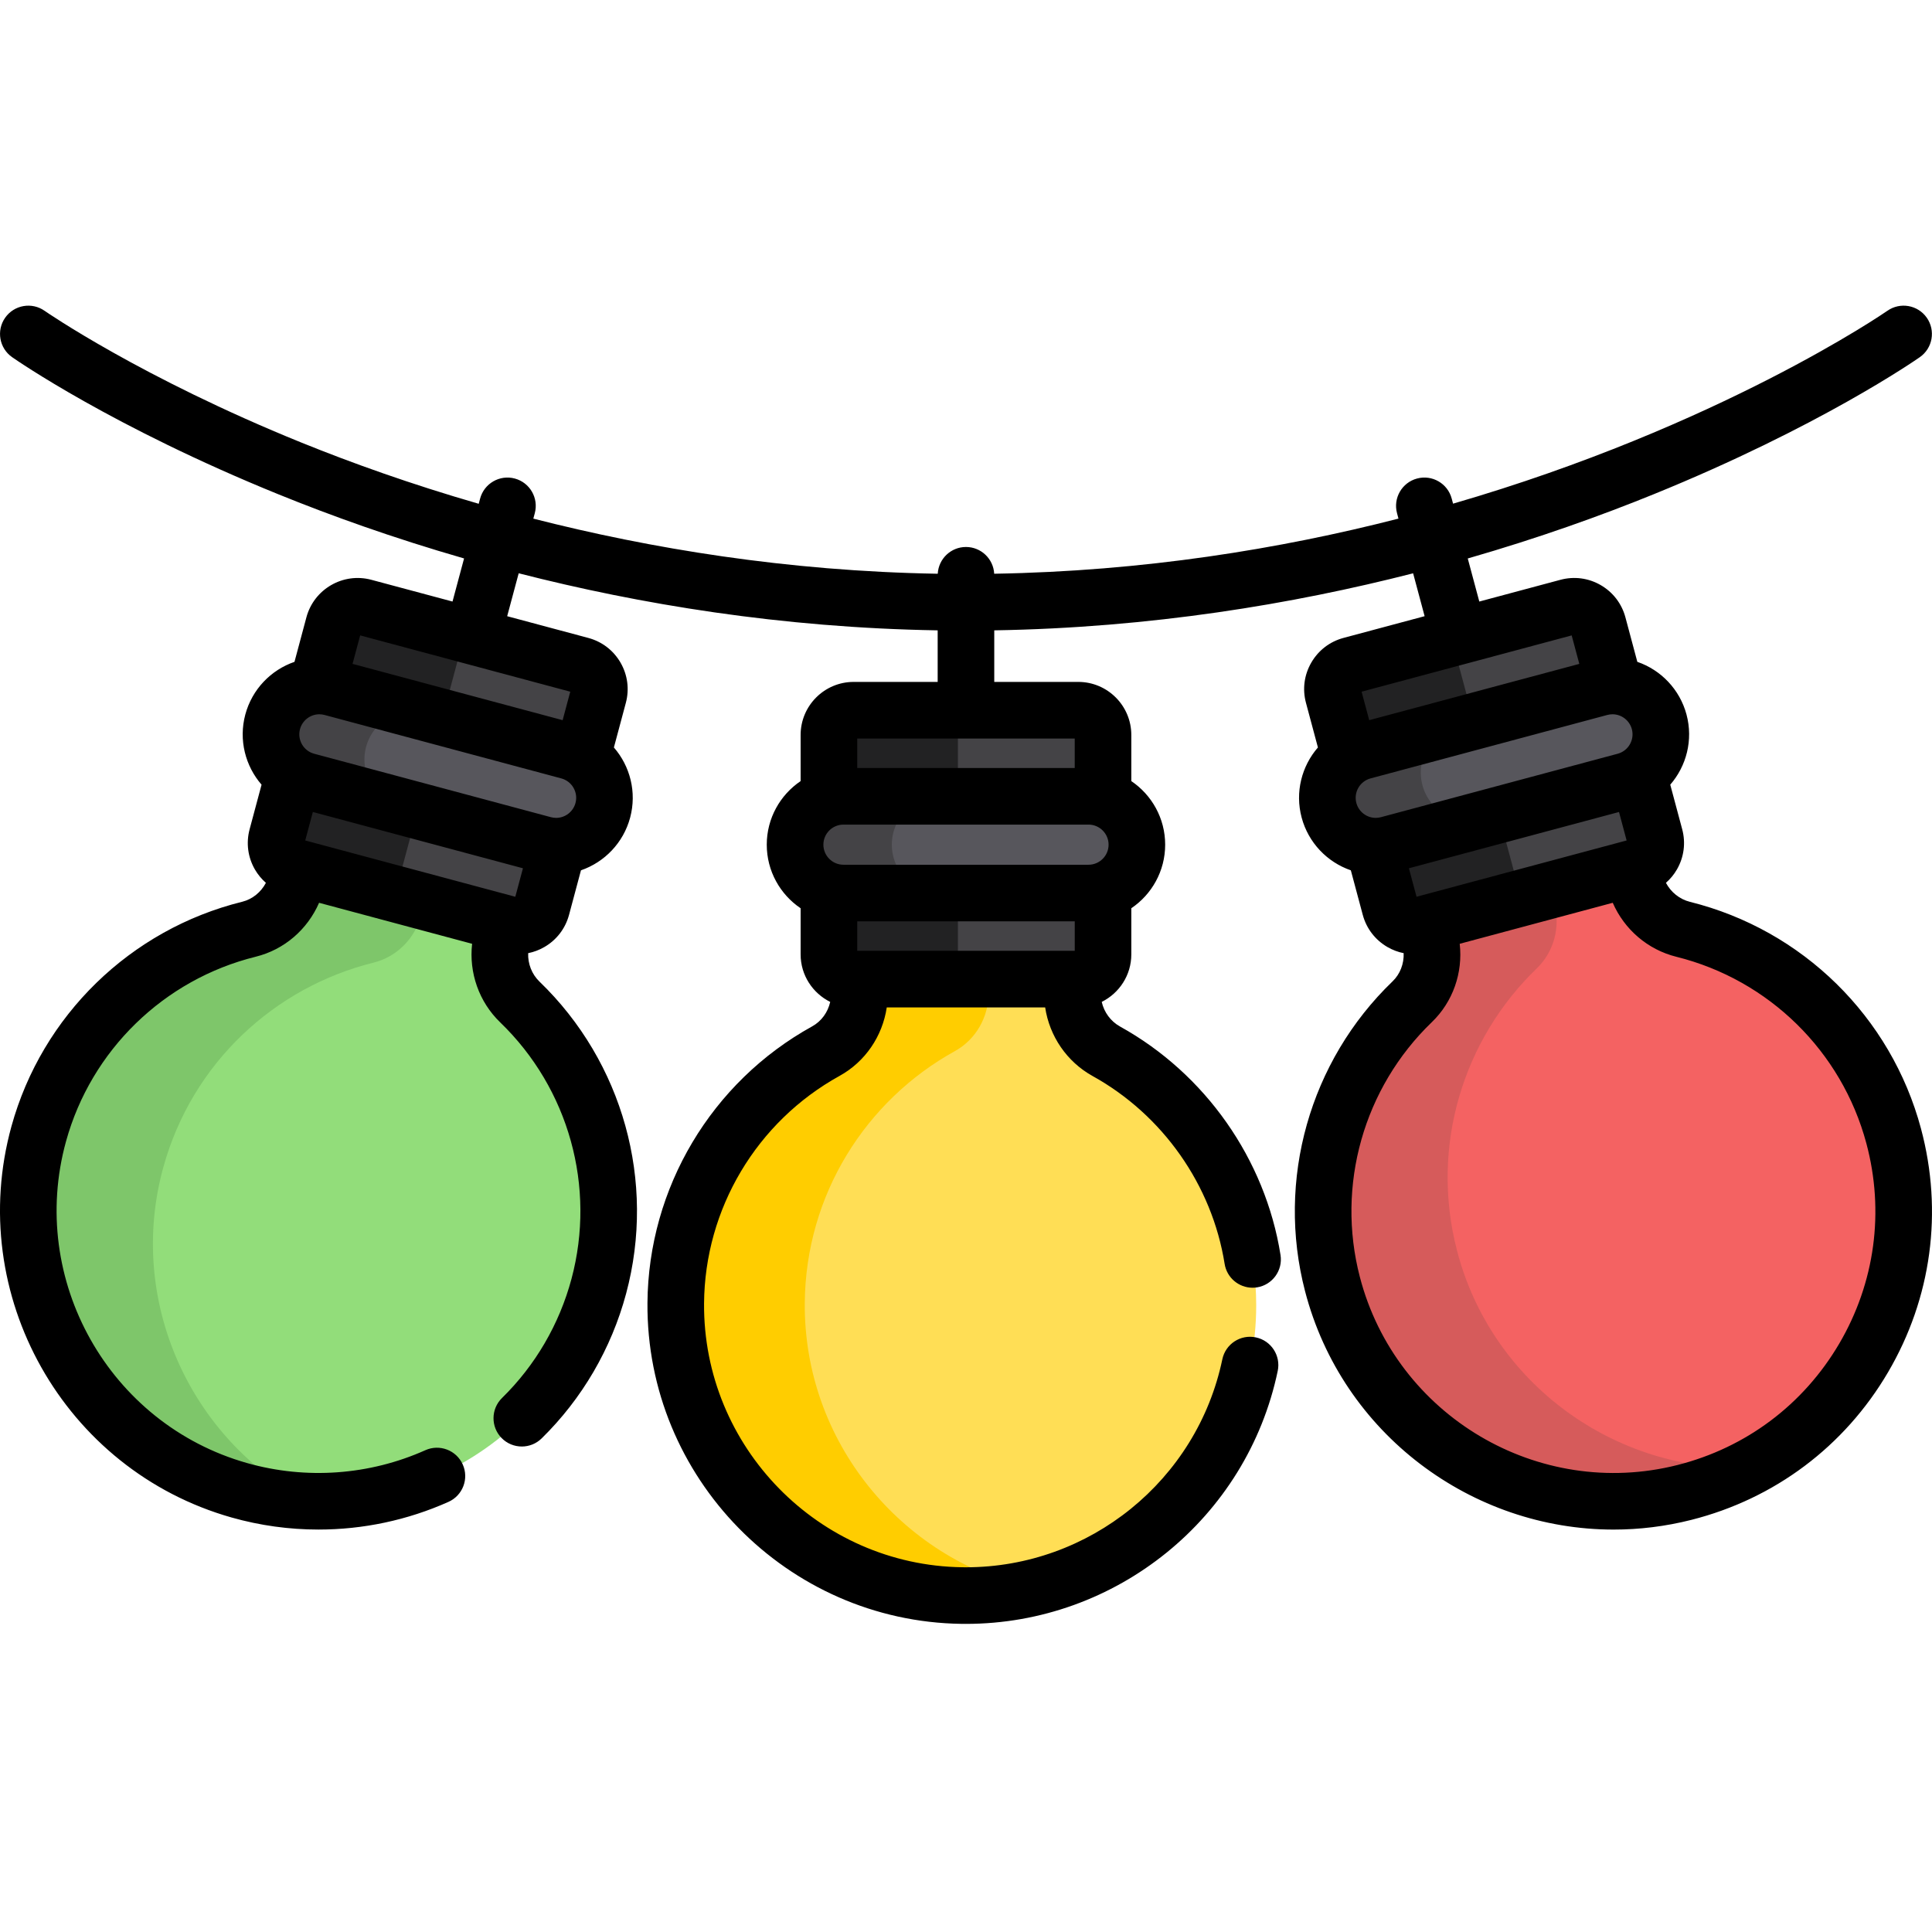 <svg height="512pt" viewBox="0 -81 512.004 512" width="512pt" xmlns="http://www.w3.org/2000/svg"><path d="m284.199 182.211v-21.965h-56.402v21.961c0 6.352-3.367 12.281-8.926 15.352-23.562 13.012-39.574 38.027-39.781 66.797-.309 42.07 33.746 76.895 75.812 77.48 42.98.598 78.008-34.062 78.008-76.906 0-28.98-16.031-54.219-39.707-67.328-5.582-3.094-9.004-9.012-9.004-15.391zm0 0" fill="#ffde55"/><path d="m213.273 264.355c.211-28.77 16.219-53.785 39.781-66.797 5.559-3.07 8.926-9.004 8.926-15.352v-21.961h-34.184v21.961c0 6.348-3.367 12.281-8.926 15.352-23.562 13.012-39.574 38.027-39.781 66.797-.309 42.07 33.746 76.895 75.812 77.48 6.273.086 12.379-.582 18.227-1.914-34.391-7.863-60.125-38.969-59.855-75.566zm0 0" fill="#ffcd00"/><path d="m285.762 178.477h-59.527c-3.621 0-6.555-2.938-6.555-6.559v-58.148c0-3.621 2.934-6.559 6.555-6.559h59.527c3.621 0 6.555 2.938 6.555 6.559v58.148c0 3.621-2.934 6.559-6.555 6.559zm0 0" fill="#444346"/><path d="m253.859 171.918v-58.148c0-3.621 2.938-6.559 6.559-6.559h-34.184c-3.621 0-6.555 2.938-6.555 6.559v58.148c0 3.621 2.934 6.559 6.555 6.559h34.184c-3.621 0-6.559-2.938-6.559-6.559zm0 0" fill="#222223"/><path d="m288.473 155.664h-64.949c-7.078 0-12.816-5.738-12.816-12.82 0-7.078 5.738-12.816 12.816-12.816h64.949c7.078 0 12.816 5.738 12.816 12.816 0 7.082-5.738 12.82-12.816 12.82zm0 0" fill="#57565c"/><path d="m236.344 142.844c0-7.078 5.738-12.816 12.816-12.816h-25.637c-7.078 0-12.82 5.738-12.82 12.816 0 7.082 5.742 12.82 12.82 12.82h25.637c-7.078 0-12.816-5.738-12.816-12.82zm0 0" fill="#444346"/><path d="m433.383 152.742-5.684-21.215-54.48 14.598 5.684 21.211c1.641 6.137-.074 12.738-4.648 17.141-19.395 18.668-28.383 46.973-21.141 74.816 10.594 40.719 52.5 65.539 93.285 55.219 41.668-10.547 66.531-53.094 55.445-94.473-7.5-27.996-29.516-48.223-55.781-54.762-6.191-1.539-11.027-6.371-12.68-12.535zm0 0" fill="#f46262"/><path d="m386.133 250.449c-7.242-27.848 1.746-56.152 21.137-74.82 4.574-4.402 6.293-11.004 4.652-17.137l-5.684-21.215-33.02 8.848 5.684 21.215c1.641 6.133-.074 12.734-4.648 17.137-19.395 18.668-28.383 46.973-21.141 74.82 10.594 40.715 52.5 65.539 93.285 55.215 6.082-1.539 11.805-3.766 17.113-6.566-35.254 1.309-68.164-22.078-77.379-57.496zm0 0" fill="#d65b5b"/><path d="m433.926 148.73-57.5 15.406c-3.496.938-7.09-1.137-8.027-4.637l-15.051-56.168c-.938-3.496 1.137-7.094 4.637-8.031l57.496-15.406c3.5-.934 7.094 1.141 8.031 4.637l15.051 56.172c.938 3.496-1.141 7.094-4.637 8.027zm0 0" fill="#444346"/><path d="m401.414 150.656-15.047-56.172c-.938-3.496 1.137-7.094 4.633-8.027l-33.016 8.848c-3.5.934-5.574 4.531-4.637 8.027l15.051 56.172c.938 3.496 4.531 5.57 8.031 4.637l33.016-8.848c-3.496.934-7.094-1.141-8.031-4.637zm0 0" fill="#222223"/><path d="m430.641 125.996-62.734 16.809c-6.84 1.832-13.867-2.227-15.699-9.066-1.832-6.836 2.223-13.867 9.062-15.699l62.734-16.809c6.84-1.832 13.867 2.227 15.699 9.066 1.832 6.836-2.227 13.867-9.062 15.699zm0 0" fill="#57565c"/><path d="m376.969 127.105c-1.832-6.84 2.227-13.867 9.066-15.699l-24.766 6.637c-6.84 1.832-10.895 8.859-9.062 15.699 1.832 6.836 8.859 10.895 15.699 9.062l24.762-6.637c-6.84 1.832-13.867-2.227-15.699-9.062zm0 0" fill="#444346"/><path d="m133.059 167.34 5.684-21.215-54.48-14.598-5.684 21.211c-1.641 6.133-6.43 10.992-12.594 12.52-26.129 6.469-48.066 26.488-55.715 54.223-11.188 40.559 12.695 83.008 53.176 94.461 41.359 11.703 84.168-12.711 95.254-54.094 7.5-27.992-1.449-56.52-20.926-75.312-4.594-4.43-6.367-11.031-4.715-17.195zm0 0" fill="#92dd7a"/><path d="m43.285 228.332c7.652-27.738 29.59-47.758 55.715-54.227 6.164-1.527 10.953-6.387 12.598-12.52l5.684-21.211-33.02-8.848-5.684 21.211c-1.641 6.133-6.434 10.992-12.594 12.52-26.129 6.469-48.066 26.488-55.715 54.227-11.188 40.555 12.695 83.004 53.176 94.457 6.039 1.711 12.105 2.645 18.102 2.871-31.184-16.496-47.992-53.203-38.262-88.48zm0 0" fill="#7ec66a"/><path d="m135.535 164.141-57.5-15.406c-3.496-.938-5.57-4.535-4.637-8.031l15.051-56.168c.938-3.5 4.535-5.574 8.031-4.637l57.496 15.406c3.5.934 5.574 4.531 4.637 8.027l-15.047 56.172c-.941 3.496-4.535 5.57-8.031 4.637zm0 0" fill="#444346"/><path d="m106.418 149.551 15.051-56.172c.938-3.496 4.531-5.574 8.031-4.637l-33.02-8.848c-3.496-.934-7.09 1.141-8.031 4.637l-15.051 56.172c-.934 3.496 1.141 7.094 4.637 8.031l33.02 8.848c-3.496-.941-5.574-4.535-4.637-8.031zm0 0" fill="#222223"/><path d="m144.059 142.805-62.734-16.809c-6.84-1.832-10.898-8.863-9.066-15.699 1.832-6.84 8.863-10.898 15.699-9.066l62.734 16.809c6.84 1.832 10.895 8.863 9.062 15.699-1.828 6.84-8.859 10.898-15.695 9.066zm0 0" fill="#57565c"/><path d="m97.02 116.93c1.832-6.836 8.863-10.895 15.699-9.062l-24.762-6.637c-6.84-1.832-13.867 2.227-15.699 9.066-1.832 6.836 2.227 13.867 9.066 15.699l24.762 6.633c-6.84-1.832-10.895-8.859-9.066-15.699zm0 0" fill="#444346"/><path d="m509.086 218.098c-7.941-29.648-31.398-52.676-61.215-60.098-2.762-.688-5.055-2.551-6.379-5.043 1.141-1 2.129-2.18 2.906-3.531 1.879-3.25 2.379-7.039 1.406-10.664l-3.164-11.812c4.277-4.93 6.117-11.832 4.305-18.598-1.785-6.656-6.773-11.805-13.031-13.957l-3.16-11.805c-.973-3.625-3.297-6.656-6.551-8.535-3.25-1.875-7.039-2.375-10.664-1.402l-21.504 5.762-3.059-11.414c18.875-5.434 35.43-11.395 49.207-16.996 44.027-17.891 69.539-35.613 70.602-36.359 3.395-2.375 4.215-7.055 1.84-10.445-2.379-3.395-7.055-4.215-10.445-1.84-.656.461-44.414 30.605-115.098 51.113l-.363-1.355c-1.07-4.004-5.184-6.379-9.188-5.305-4 1.074-6.371 5.184-5.301 9.188l.383 1.434c-31.469 8.078-67.598 13.945-107.137 14.609-.215-3.949-3.477-7.09-7.48-7.09s-7.266 3.141-7.48 7.094c-40.004-.68-76.309-6.723-107.176-14.609l.387-1.438c1.07-4.004-1.301-8.113-5.301-9.188-4.004-1.074-8.113 1.301-9.188 5.305l-.371 1.387c-17.992-5.195-33.793-10.875-46.969-16.211-42.469-17.211-67.691-34.656-68.086-34.934-3.395-2.375-8.07-1.551-10.445 1.84-2.379 3.395-1.555 8.07 1.84 10.445 1.062.746 26.574 18.469 70.602 36.359 13.77 5.598 30.312 11.555 49.176 16.988l-3.062 11.422-21.504-5.762c-7.484-2.012-15.207 2.449-17.215 9.938l-3.16 11.805c-6.258 2.152-11.246 7.301-13.031 13.957-1.812 6.766.027 13.668 4.305 18.598l-3.164 11.809c-.973 3.629-.473 7.418 1.406 10.668.781 1.352 1.77 2.531 2.91 3.535-1.316 2.492-3.574 4.344-6.293 5.016-29.609 7.332-53.039 30.137-61.141 59.512-12.297 44.582 13.887 91.086 58.367 103.672 7.531 2.129 15.273 3.188 23.004 3.188 11.801 0 23.562-2.469 34.449-7.34 3.781-1.691 5.473-6.129 3.781-9.91-1.691-3.781-6.129-5.473-9.91-3.781-14.809 6.629-31.586 7.84-47.242 3.41-36.574-10.348-58.102-48.59-47.988-85.25 6.66-24.156 25.93-42.91 50.285-48.941 7.539-1.863 13.699-7.199 16.781-14.289l40.555 10.867c-.867 7.676 1.824 15.398 7.441 20.82 18.188 17.547 25.426 43.594 18.895 67.977-3.219 12.008-9.586 22.93-18.414 31.574-2.957 2.898-3.008 7.645-.109 10.605 1.469 1.5 3.414 2.25 5.359 2.25 1.895 0 3.789-.711 5.246-2.141 10.742-10.523 18.492-23.809 22.402-38.41 7.945-29.648-.852-61.316-22.961-82.652-2.047-1.973-3.102-4.723-3.004-7.539 1.484-.297 2.93-.84 4.281-1.621 3.254-1.875 5.578-4.906 6.551-8.535l3.16-11.801c6.258-2.156 11.25-7.305 13.031-13.961 1.812-6.766-.027-13.664-4.305-18.594l3.164-11.812c.973-3.625.473-7.414-1.402-10.668-1.879-3.25-4.91-5.574-8.535-6.547l-21.508-5.762 3.051-11.375c31.965 8.18 69.574 14.441 111.035 15.125v13.664h-22.266c-7.75 0-14.055 6.309-14.055 14.059v12.227c-5.41 3.656-8.973 9.844-8.973 16.848 0 7.008 3.562 13.195 8.973 16.848v12.23c0 5.516 3.203 10.289 7.844 12.59-.625 2.75-2.324 5.129-4.777 6.48-26.707 14.75-43.434 42.84-43.656 73.309-.34 46.246 36.988 84.391 83.207 85.035.398.004.789.008 1.184.008 39.832-.004 74.477-28.027 82.641-67.047.848-4.055-1.75-8.031-5.805-8.879-4.055-.852-8.031 1.75-8.879 5.809-6.711 32.078-35.199 55.117-67.957 55.117-.324 0-.648-.004-.973-.008-38.004-.527-68.699-31.895-68.418-69.926.18-25.055 13.938-48.156 35.906-60.289 6.797-3.75 11.367-10.496 12.512-18.145h41.98c1.152 7.641 5.75 14.402 12.582 18.188 18.578 10.285 31.652 28.895 34.977 49.77.586 3.691 3.773 6.324 7.395 6.324.391 0 .789-.031 1.188-.094 4.09-.652 6.879-4.496 6.23-8.586-4.039-25.398-19.938-48.031-42.523-60.539-2.492-1.379-4.227-3.777-4.859-6.531 4.637-2.301 7.84-7.07 7.84-12.59v-12.227c5.41-3.652 8.973-9.84 8.973-16.848 0-7.004-3.562-13.191-8.973-16.848v-12.227c0-7.754-6.305-14.059-14.055-14.059h-22.266v-13.664c41.445-.684 79.047-6.941 111.004-15.117l3.047 11.363-21.504 5.762c-3.629.973-6.66 3.301-8.535 6.551-1.879 3.254-2.379 7.039-1.402 10.664l3.164 11.812c-4.281 4.934-6.121 11.832-4.309 18.598 1.785 6.656 6.773 11.805 13.031 13.961l3.16 11.801c.973 3.625 3.301 6.656 6.551 8.535 1.352.781 2.801 1.324 4.289 1.621.102 2.809-.93 5.535-2.941 7.473-21.977 21.156-30.863 52.621-23.191 82.109 9.852 37.883 44.266 63.176 81.781 63.176 6.805 0 13.715-.832 20.598-2.574 22.09-5.594 40.602-19.484 52.121-39.125 11.523-19.637 14.625-42.566 8.73-64.559zm-372.523-61.445-55.055-14.754c-.008 0-.016-.004-.02-.008-.012 0-.016 0-.023-.004l-.578-.152 2.023-7.551 55.676 14.918zm12.188-31.367c2.836.758 4.523 3.684 3.762 6.516-.621 2.32-2.73 3.945-5.129 3.945-.461 0-.93-.062-1.383-.184l-62.734-16.812c-2.836-.758-4.523-3.684-3.766-6.516.625-2.32 2.734-3.945 5.133-3.945.461 0 .93.062 1.383.184zm.355-15.434-55.68-14.918 2.023-7.547 55.676 14.918zm78.711 61.125c-.008 0-.012 0-.02 0s-.012 0-.02 0h-.598v-7.812h57.641v7.812zm60.656-33.449c2.93 0 5.316 2.387 5.316 5.316 0 2.934-2.387 5.32-5.316 5.32h-64.949c-2.934 0-5.316-2.387-5.316-5.32 0-2.93 2.387-5.316 5.316-5.316zm-3.656-15h-57.637v-7.812h57.637zm91.199 33.957c-.008.004-.016.004-.02.004-.008.004-.012.004-.02.008l-.578.156-2.023-7.551 55.68-14.918 2.02 7.547zm49.93-48.012c.457-.121.922-.184 1.387-.184 2.395 0 4.504 1.625 5.129 3.945.758 2.832-.93 5.758-3.762 6.516l-62.734 16.812c-.457.121-.922.184-1.387.184-2.395 0-4.508-1.625-5.129-3.945-.758-2.836.93-5.758 3.762-6.516zm-9.434-21.086 2.023 7.547-55.676 14.918-2.023-7.547zm70.91 187.684c-9.477 16.148-24.695 27.574-42.863 32.172-36.848 9.324-74.613-13.031-84.184-49.836-6.312-24.25 1.004-50.125 19.078-67.527 5.594-5.387 8.262-13.086 7.387-20.766l40.555-10.867c3.09 7.082 9.277 12.426 16.859 14.309 24.52 6.105 43.812 25.043 50.348 49.426 4.844 18.082 2.293 36.938-7.18 53.09zm0 0"/></svg>
